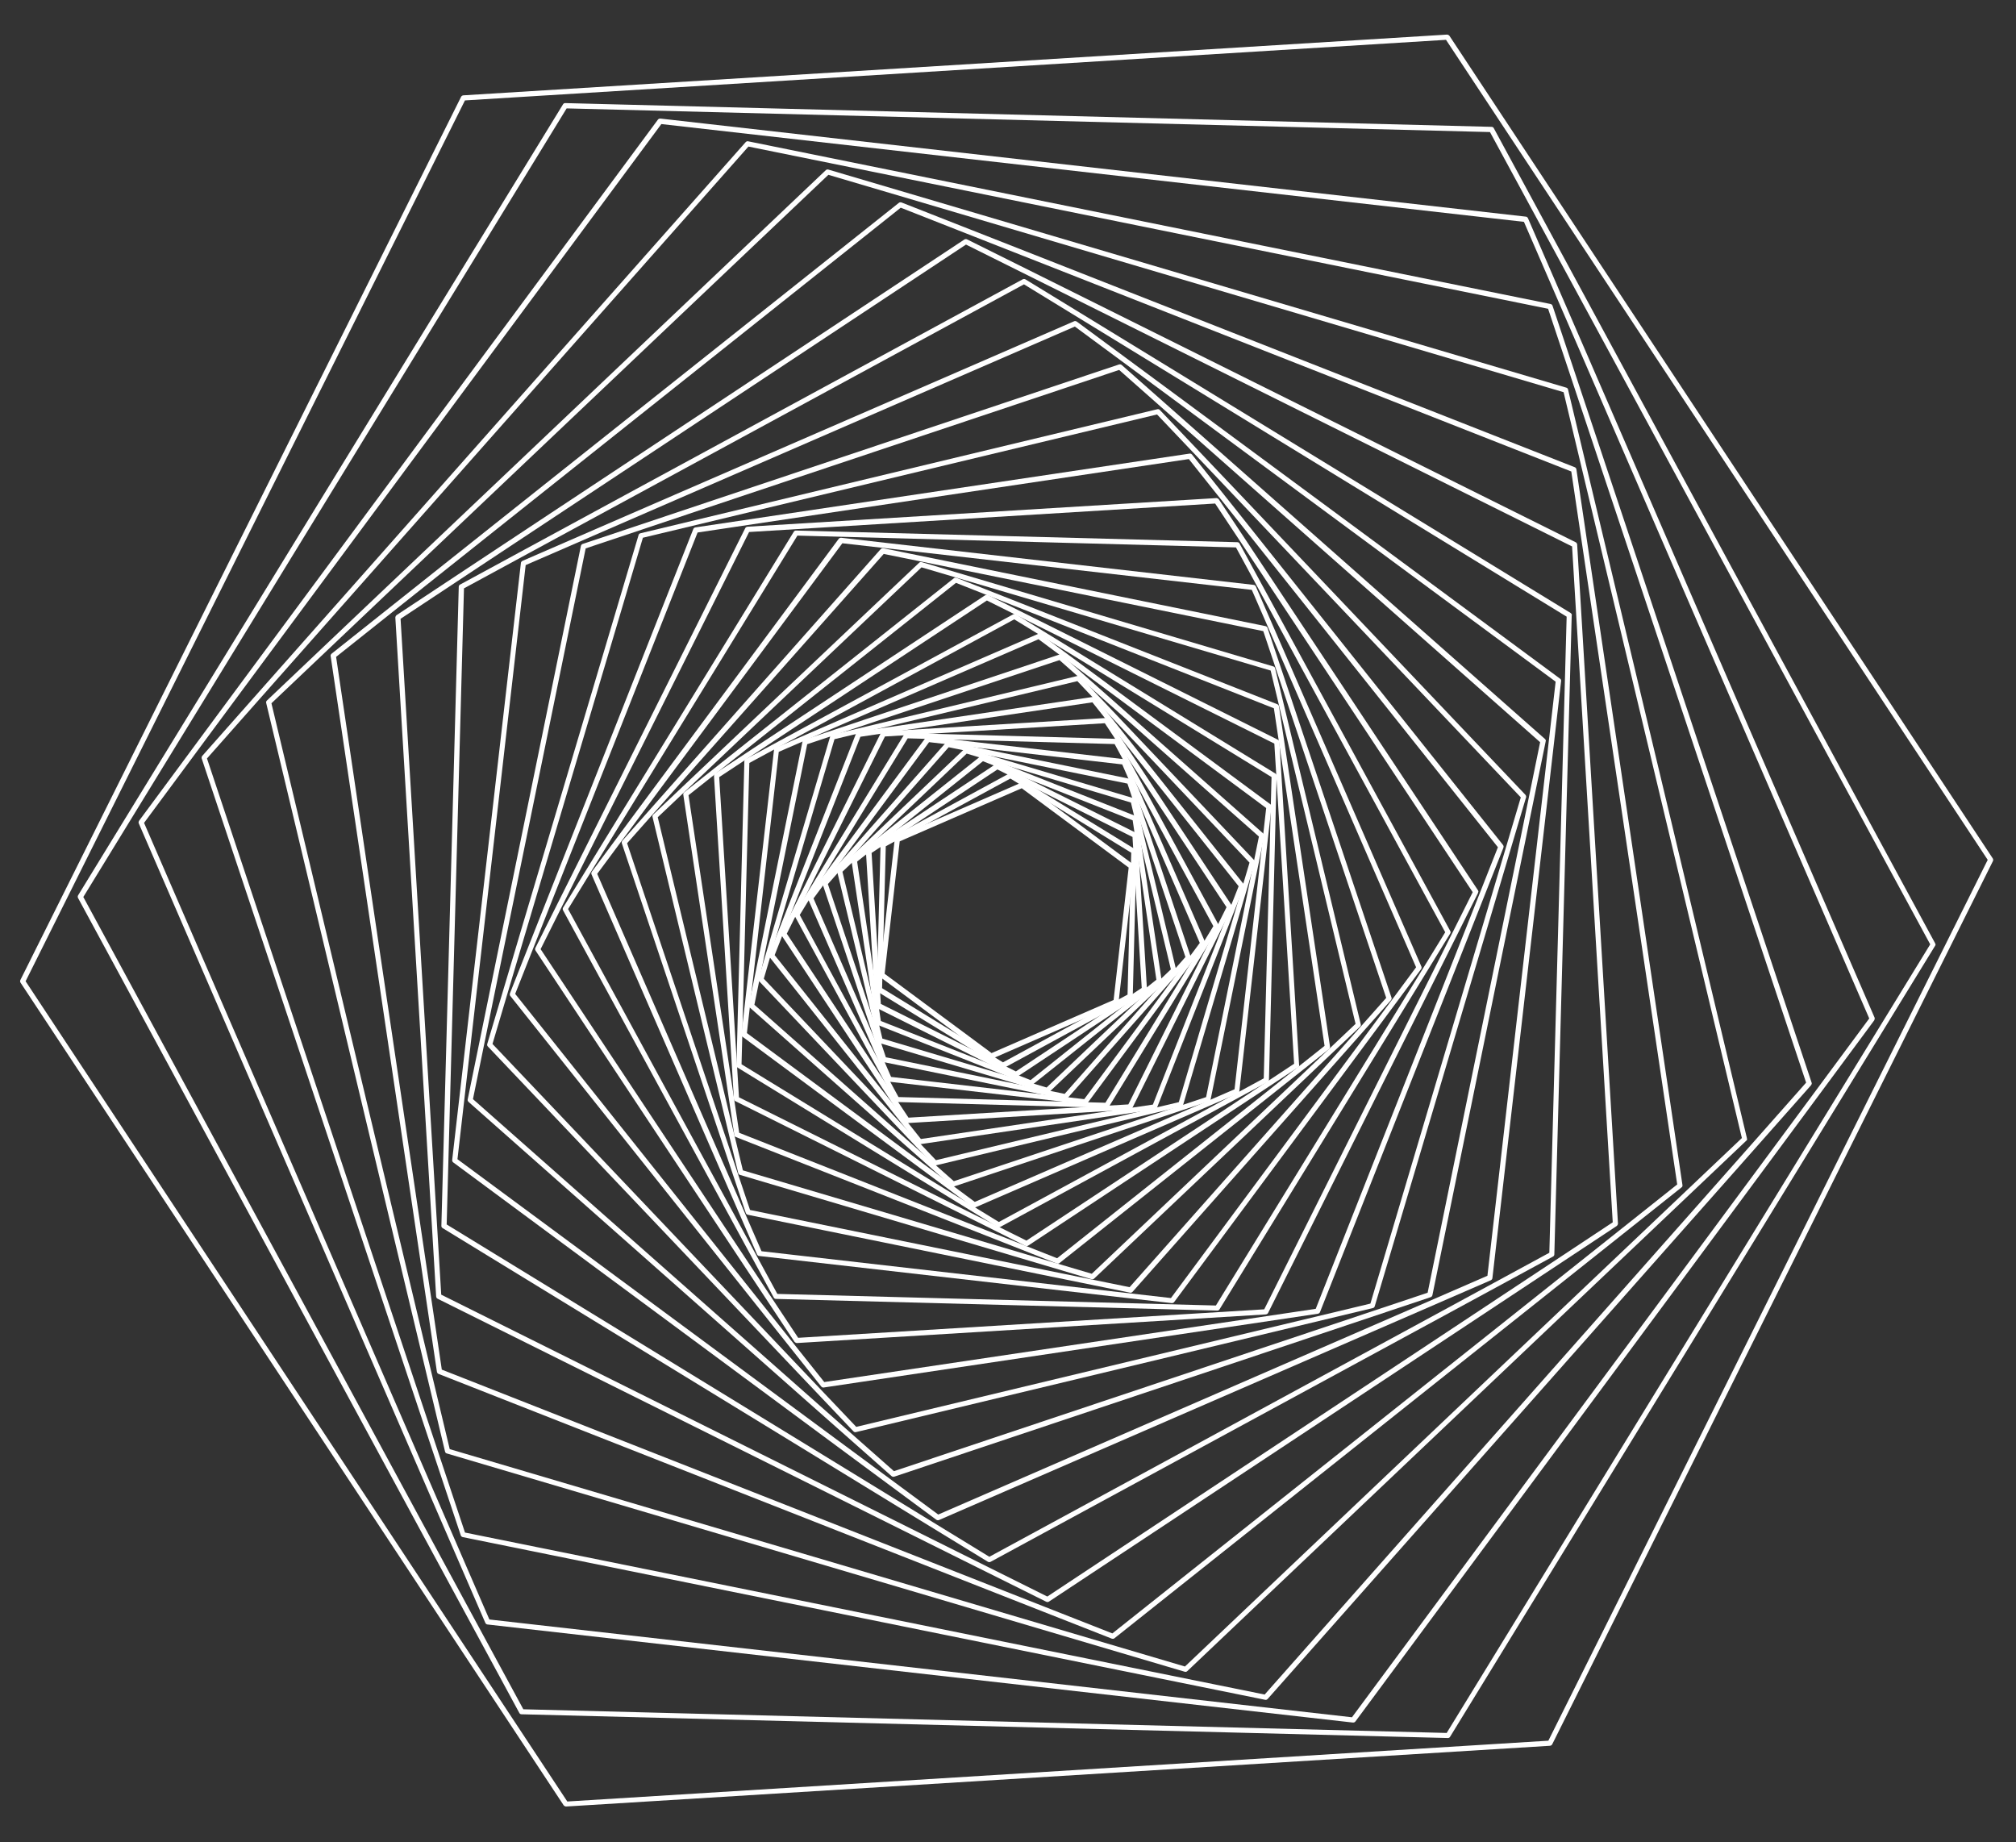 <svg width="788" height="720" xmlns="http://www.w3.org/2000/svg" xmlns:xlink="http://www.w3.org/1999/xlink" xml:space="preserve" overflow="hidden"><rect width="100%" height="100%" fill="#333333" stroke="none"/><g transform="translate(-246 0)"><path d="M443.233 338.694 437.228 391.642C437.22 391.984 436.954 392.32 436.608 392.483L387.874 413.729C387.528 413.891 387.187 413.797 386.849 413.618L344.121 381.914C343.868 381.737 343.707 381.305 343.716 380.962L349.721 328.014C349.729 327.672 349.994 327.335 350.34 327.173L399.074 305.927C399.421 305.765 399.761 305.859 400.099 306.038L442.828 337.742C443.081 337.919 443.245 338.18 443.237 338.522 443.237 338.522 443.235 338.608 443.233 338.694ZM351.67 328.832 345.78 380.585 387.584 411.581 435.278 390.824 441.168 339.071 399.365 308.075 351.67 328.832Z" fill="#FFFFFF" transform="matrix(1 0 0 1 246 0)"/><path d="M444.233 332.809 442.762 389.465C442.754 389.808 442.574 390.146 442.227 390.309L392.496 417.353C392.149 417.515 391.807 417.508 391.469 417.328L343.208 387.715C342.87 387.536 342.707 387.19 342.715 386.847L344.187 330.191C344.195 329.848 344.374 329.51 344.721 329.347L394.453 302.303C394.799 302.141 395.141 302.149 395.479 302.328L443.741 331.941C443.993 332.118 444.158 332.379 444.235 332.723 444.149 332.721 444.235 332.723 444.233 332.809ZM346.228 330.755 344.786 386.213 392.034 415.2 440.725 388.731 442.166 333.272 394.918 304.284 346.228 330.755Z" fill="#FFFFFF" transform="matrix(1 0 0 1 246 0)"/><path d="M447.861 387.531 397.634 420.816C397.374 420.98 396.943 421.055 396.605 420.876L342.712 393.952C342.374 393.772 342.21 393.511 342.134 393.081L338.469 332.874C338.477 332.531 338.656 332.193 338.92 331.943L389.147 298.66C389.407 298.494 389.838 298.419 390.176 298.599L444.069 325.522C444.407 325.702 444.571 325.963 444.647 326.393L448.313 386.601C448.302 387.029 448.208 387.369 447.861 387.531ZM389.867 300.732 340.683 333.357 344.293 392.363 397.086 418.746 446.269 386.122 442.66 327.115 389.867 300.732Z" fill="#FFFFFF" transform="matrix(1 0 0 1 246 0)"/><path d="M453.684 384.079 403.552 423.959C403.289 424.209 402.861 424.199 402.521 424.106L342.979 400.555C342.639 400.46 342.39 400.112 342.313 399.768L332.817 336.334C332.74 335.99 332.919 335.652 333.183 335.402L383.314 295.521C383.577 295.271 384.005 295.281 384.346 295.376L443.887 318.926C444.227 319.02 444.475 319.368 444.553 319.713L454.049 383.146 454.047 383.232C454.038 383.574 453.945 383.914 453.684 384.079ZM384.208 297.512 335.034 336.731 344.3 399.045 402.826 422.143 451.999 382.924 442.732 320.611 384.208 297.512Z" fill="#FFFFFF" transform="matrix(1 0 0 1 246 0)"/><path d="M459.437 379.94 410.076 426.862C409.813 427.112 409.469 427.189 409.128 427.095L343.833 407.686C343.492 407.592 343.242 407.329 343.165 406.985L327.231 340.653C327.154 340.309 327.248 339.969 327.511 339.718L376.872 292.797C377.135 292.547 377.48 292.47 377.82 292.563L443.116 311.973C443.456 312.066 443.707 312.33 443.784 312.674L459.717 379.005C459.715 379.091 459.715 379.091 459.713 379.176 459.792 379.435 459.698 379.776 459.437 379.94ZM377.858 294.534 329.285 340.704 344.904 405.914 409.093 425.04 457.665 378.869 442.047 313.66 377.858 294.534Z" fill="#FFFFFF" transform="matrix(1 0 0 1 246 0)"/><path d="M465.212 374.94 417.211 429.26C416.948 429.51 416.602 429.673 416.261 429.579L345.279 415.083C344.939 414.989 344.603 414.724 344.526 414.379L321.545 345.564C321.468 345.22 321.476 344.877 321.742 344.541L369.742 290.222C370.006 289.972 370.352 289.808 370.692 289.902L441.674 304.398C442.014 304.492 442.351 304.758 442.428 305.102L465.409 373.917C465.406 374.003 465.49 374.091 465.488 374.177 465.48 374.518 465.387 374.773 465.212 374.94ZM370.811 292.046 323.601 345.529 346.267 413.224 416.14 427.521 463.35 374.038 440.686 306.259 370.811 292.046Z" fill="#FFFFFF" transform="matrix(1 0 0 1 246 0)"/><path d="M470.919 369.17 425.042 431.164C424.864 431.416 424.518 431.579 424.09 431.569L347.489 422.758C347.146 422.75 346.81 422.485 346.647 422.138L315.836 351.333C315.673 350.986 315.768 350.646 315.946 350.308L361.824 288.314C362.001 288.062 362.348 287.899 362.776 287.909L439.377 296.72C439.72 296.728 440.055 296.993 440.218 297.339L471.029 368.145C471.113 368.232 471.109 368.404 471.106 368.489 471.1 368.746 471.008 369 470.919 369.17ZM363.151 290.06 317.982 351.128 348.305 420.894 423.796 429.591 468.965 368.523 438.642 298.757 363.151 290.06Z" fill="#FFFFFF" transform="matrix(1 0 0 1 246 0)"/><path d="M476.305 362.538 433.489 432.485C433.309 432.823 432.962 432.985 432.62 432.977L350.634 430.715C350.292 430.707 349.953 430.527 349.791 430.181L310.621 357.972C310.459 357.626 310.467 357.284 310.647 356.945L353.464 286.998C353.643 286.66 353.99 286.497 354.332 286.506L436.317 288.768C436.66 288.777 436.998 288.955 437.162 289.302L476.33 361.511C476.411 361.684 476.41 361.77 476.491 361.943 476.485 362.199 476.481 362.371 476.305 362.538ZM354.796 288.573 312.601 357.593 351.196 428.76 432.069 430.994 474.263 361.974 435.669 290.807 354.796 288.573Z" fill="#FFFFFF" transform="matrix(1 0 0 1 246 0)"/><path d="M481.457 354.955 442.55 433.133C442.37 433.471 442.11 433.636 441.679 433.711L354.543 438.945C354.201 438.937 353.863 438.757 353.612 438.495L305.469 365.552C305.305 365.292 305.229 364.861 305.408 364.523L344.314 286.431C344.494 286.093 344.755 285.927 345.185 285.853L432.321 280.619C432.664 280.627 433.002 280.807 433.252 281.07L481.483 353.928C481.564 354.101 481.646 354.274 481.641 354.445 481.635 354.702 481.546 354.872 481.457 354.955ZM345.906 287.84 307.54 364.918 355.109 436.818 441.045 431.64 479.412 354.563 431.842 282.662 345.906 287.84Z" fill="#FFFFFF" transform="matrix(1 0 0 1 246 0)"/><path d="M486.202 346.51 452.231 432.944C452.137 433.284 451.788 433.532 451.443 433.61L359.564 447.206C359.22 447.284 358.882 447.104 358.631 446.841L300.806 374.09C300.556 373.827 300.566 373.399 300.66 373.059L334.631 286.625C334.726 286.284 335.074 286.036 335.418 285.959L427.298 272.363C427.642 272.286 427.98 272.465 428.231 272.728L486.056 345.478C486.223 345.654 486.218 345.825 486.298 346.084 486.294 346.255 486.289 346.426 486.202 346.51ZM336.312 287.95 302.796 373.283 359.957 445.16 450.634 431.706 484.15 346.374 426.989 274.496 336.312 287.95Z" fill="#FFFFFF" transform="matrix(1 0 0 1 246 0)"/><path d="M490.457 337.106 462.45 431.821C462.356 432.162 462.093 432.412 461.749 432.49L365.699 455.489C365.355 455.567 365.014 455.472 364.764 455.21L296.723 383.494C296.472 383.231 296.395 382.887 296.489 382.546L324.497 287.831C324.591 287.49 324.854 287.24 325.199 287.163L421.247 264.162C421.591 264.085 421.932 264.179 422.182 264.442L490.223 336.158C490.39 336.333 490.47 336.592 490.466 336.763 490.549 336.851 490.545 337.023 490.457 337.106ZM326.184 288.899 298.546 382.511 365.835 453.437 460.763 430.753 488.401 337.142 421.112 266.214 326.184 288.899Z" fill="#FFFFFF" transform="matrix(1 0 0 1 246 0)"/><path d="M494.137 326.746 473.208 429.685C473.114 430.026 472.848 430.361 472.504 430.438L372.864 463.713C372.519 463.79 372.178 463.782 371.841 463.517L293.047 393.765C292.797 393.502 292.634 393.155 292.728 392.815L313.657 289.876C313.751 289.536 314.017 289.199 314.361 289.122L414.001 255.848C414.345 255.771 414.687 255.779 415.024 256.044L493.817 325.797C493.984 325.972 494.149 326.233 494.143 326.49 494.141 326.575 494.139 326.661 494.137 326.746ZM315.518 290.864 294.872 392.696 372.829 461.657 471.431 428.785 492.077 326.953 414.12 257.992 315.518 290.864Z" fill="#FFFFFF" transform="matrix(1 0 0 1 246 0)"/><path d="M496.982 315.43 484.417 426.538C484.408 426.88 484.143 427.217 483.797 427.38L381.228 471.887C380.881 472.049 380.541 471.955 380.203 471.776L290.199 405.175C289.946 404.998 289.783 404.651 289.794 404.223L302.53 293.12C302.539 292.777 302.804 292.441 303.15 292.278L405.72 247.772C406.066 247.609 406.406 247.702 406.744 247.882L496.749 314.482C497.001 314.661 497.166 314.922 497.158 315.263 496.984 315.345 496.984 315.345 496.982 315.43ZM304.396 293.85 291.946 403.762 381.023 469.741 482.552 425.722 494.917 315.809 405.926 249.831 304.396 293.85Z" fill="#FFFFFF" transform="matrix(1 0 0 1 246 0)"/><path d="M498.996 303.147 496.003 422.025C495.994 422.368 495.815 422.706 495.469 422.869L390.888 479.573C390.541 479.736 390.199 479.727 389.861 479.547L288.361 417.29C288.023 417.111 287.86 416.764 287.868 416.422L290.947 297.546C290.955 297.203 291.134 296.865 291.481 296.703L396.059 240.084C396.406 239.922 396.748 239.93 397.086 240.109L498.587 302.367C498.839 302.545 499.004 302.805 499.082 303.15 498.996 303.147 498.996 303.147 498.996 303.147ZM292.9 298.193 289.849 415.956 390.422 477.592 493.961 421.462 497.012 303.699 396.439 242.063 292.9 298.193Z" fill="#FFFFFF" transform="matrix(1 0 0 1 246 0)"/><path d="M507.341 417.163 401.843 486.861C401.582 487.026 401.151 487.101 400.813 486.921L287.442 430.368C287.104 430.188 286.938 429.928 286.863 429.498L279.075 303.248C279.083 302.906 279.262 302.568 279.526 302.317L385.109 232.621C385.37 232.456 385.8 232.381 386.138 232.56L499.51 289.114C499.849 289.293 500.013 289.554 500.088 289.984L507.789 416.317C507.866 416.662 507.686 417 507.341 417.163ZM385.744 234.692 281.118 303.726 288.848 428.861 401.206 484.876 505.833 415.755 498.103 290.621 385.744 234.692Z" fill="#FFFFFF" transform="matrix(1 0 0 1 246 0)"/><path d="M519.504 410.01 414.093 493.67C413.83 493.921 413.402 493.911 413.062 493.816L287.697 444.421C287.356 444.326 287.108 443.978 287.031 443.633L267.077 310.578C266.999 310.234 267.179 309.895 267.442 309.645L372.853 225.985C373.116 225.735 373.544 225.745 373.885 225.839L499.249 275.235C499.589 275.329 499.838 275.678 499.915 276.022L519.869 409.077 519.867 409.163C519.859 409.505 519.767 409.76 519.504 410.01ZM373.665 227.803 269.127 310.799 288.937 442.738 413.198 491.764 517.736 408.768 497.926 276.829 373.665 227.803Z" fill="#FFFFFF" transform="matrix(1 0 0 1 246 0)"/><path d="M531.623 401.229 427.647 499.739C427.385 499.99 427.04 500.067 426.7 499.973L289.221 459.187C288.88 459.094 288.63 458.83 288.552 458.486L255.047 319.276C254.97 318.931 255.064 318.591 255.327 318.34L359.301 219.916C359.563 219.665 359.908 219.588 360.248 219.682L497.727 260.468C498.068 260.562 498.318 260.825 498.395 261.169L531.901 400.38C531.898 400.466 531.898 400.466 531.897 400.551 531.976 400.81 531.798 401.062 531.623 401.229ZM360.198 221.736 257.099 319.411 290.377 457.417 426.752 497.833 529.851 400.158 496.66 262.069 360.198 221.736Z" fill="#FFFFFF" transform="matrix(1 0 0 1 246 0)"/><path d="M543.693 390.905 442.679 504.902C442.417 505.153 442.07 505.316 441.729 505.222L292.265 474.762C291.925 474.668 291.589 474.403 291.512 474.059L243.062 329.602C242.985 329.257 242.994 328.914 243.258 328.579L344.273 214.581C344.536 214.331 344.883 214.168 345.222 214.262L494.687 244.721C495.027 244.815 495.363 245.081 495.441 245.425L543.89 389.882C543.888 389.968 543.972 390.055 543.969 390.141 543.963 390.398 543.869 390.738 543.693 390.905ZM345.425 216.493 245.118 329.566 293.167 472.9 441.525 503.076 541.832 390.003 493.783 246.669 345.425 216.493Z" fill="#FFFFFF" transform="matrix(1 0 0 1 246 0)"/><path d="M555.465 378.774 458.938 508.895C458.76 509.148 458.414 509.311 457.986 509.3L296.751 490.885C296.409 490.876 296.073 490.611 295.911 490.264L231.204 341.728C231.041 341.381 231.135 341.041 231.314 340.703L327.842 210.582C328.02 210.329 328.366 210.166 328.793 210.177L490.028 228.592C490.371 228.6 490.706 228.866 490.869 229.212L555.575 377.749C555.659 377.837 555.655 378.008 555.653 378.093 555.647 378.35 555.641 378.607 555.465 378.774ZM329.255 212.328 233.435 341.525 297.654 489.023 457.691 507.323 553.513 378.041 489.295 230.544 329.255 212.328Z" fill="#FFFFFF" transform="matrix(1 0 0 1 246 0)"/><path d="M566.854 364.839 476.681 511.73C476.502 512.068 476.155 512.231 475.813 512.222L303.278 507.661C302.936 507.652 302.598 507.472 302.435 507.126L220.071 355.759C219.908 355.413 219.916 355.07 220.096 354.732L310.268 207.841C310.448 207.503 310.794 207.34 311.137 207.349L483.67 211.911C484.013 211.919 484.351 212.099 484.515 212.445L566.876 363.898C566.958 364.071 566.956 364.156 567.037 364.329 567.033 364.501 566.943 364.67 566.854 364.839ZM311.687 209.332 222.052 355.294 303.84 505.705 475.262 510.239 564.895 364.363 483.107 213.952 311.687 209.332Z" fill="#FFFFFF" transform="matrix(1 0 0 1 246 0)"/><path d="M577.687 349.092 495.66 513.137C495.48 513.476 495.219 513.641 494.789 513.716L311.507 524.906C311.165 524.897 310.827 524.717 310.576 524.455L209.324 371.512C209.159 371.252 209.084 370.821 209.263 370.483L291.292 206.437C291.471 206.099 291.732 205.935 292.162 205.859L475.444 194.67C475.786 194.678 476.125 194.857 476.375 195.121L577.715 347.979C577.796 348.152 577.878 348.326 577.873 348.497 577.782 348.751 577.692 348.921 577.687 349.092ZM292.797 207.93 211.308 370.962 311.985 522.862 494.152 511.731 575.641 348.699 474.964 196.799 292.797 207.93Z" fill="#FFFFFF" transform="matrix(1 0 0 1 246 0)"/><path d="M587.626 331.348 515.964 512.775C515.87 513.116 515.521 513.364 515.177 513.441L321.957 542.287C321.613 542.364 321.275 542.184 321.024 541.921L199.469 389.253C199.219 388.99 199.229 388.562 199.324 388.222L270.986 206.795C271.08 206.454 271.429 206.206 271.773 206.129L464.992 177.284C465.337 177.207 465.675 177.386 465.926 177.649L587.482 330.232C587.649 330.407 587.645 330.578 587.725 330.837 587.72 331.008 587.63 331.177 587.626 331.348ZM272.666 208.12 201.373 388.443 322.181 540.151 514.281 511.536 585.491 331.125 464.683 179.418 272.666 208.12Z" fill="#FFFFFF" transform="matrix(1 0 0 1 246 0)"/><path d="M596.501 311.612 537.341 510.558C537.247 510.899 536.984 511.149 536.64 511.226L334.547 559.722C334.202 559.799 333.863 559.705 333.612 559.442L190.678 408.992C190.428 408.729 190.351 408.385 190.445 408.044L249.605 209.098C249.699 208.758 249.962 208.507 250.307 208.43L452.399 159.934C452.743 159.857 453.084 159.951 453.334 160.214L596.267 310.664C596.434 310.84 596.514 311.098 596.509 311.269 596.592 311.358 596.588 311.529 596.501 311.612ZM251.291 210.167 192.501 408.009 334.683 557.67 535.654 509.489 594.444 311.647 452.263 161.986 251.291 210.167Z" fill="#FFFFFF" transform="matrix(1 0 0 1 246 0)"/><path d="M604.142 289.876 559.885 506.228C559.792 506.568 559.526 506.905 559.182 506.982L349.537 577.131C349.193 577.208 348.851 577.199 348.514 576.934L183.128 430.645C182.878 430.382 182.715 430.035 182.809 429.695L227.065 213.343C227.16 213.003 227.424 212.666 227.769 212.589L437.413 142.44C437.757 142.363 438.1 142.372 438.436 142.636L603.91 288.842C604.077 289.018 604.242 289.278 604.236 289.535 604.146 289.705 604.143 289.79 604.142 289.876ZM228.925 214.331 184.867 429.575 349.418 574.986 558.026 505.241 601.995 290.08 437.447 144.582 228.925 214.331Z" fill="#FFFFFF" transform="matrix(1 0 0 1 246 0)"/><path d="M610.202 266.129 583.342 499.52C583.334 499.862 583.069 500.198 582.722 500.362L367.02 594.084C366.673 594.247 366.334 594.152 365.995 593.973L177.154 454.304C176.901 454.127 176.738 453.78 176.749 453.352L203.607 220.046C203.615 219.704 203.881 219.367 204.227 219.204L419.841 125.565C420.187 125.402 420.528 125.497 420.866 125.676L609.796 265.262C610.048 265.439 610.212 265.701 610.205 266.043L610.202 266.129ZM205.471 220.862 178.812 453.06 366.73 591.936 581.394 498.616 608.054 266.418 420.133 127.628 205.471 220.862Z" fill="#FFFFFF" transform="matrix(1 0 0 1 246 0)"/><path d="M614.342 240.455 607.548 490.267C607.54 490.609 607.36 490.948 607.013 491.11L387.175 610.423C386.828 610.586 386.486 610.577 386.148 610.397L173.016 479.983C172.678 479.803 172.515 479.457 172.523 479.114L179.317 229.303C179.325 228.961 179.505 228.623 179.852 228.46L399.776 109.149C400.122 108.986 400.465 108.995 400.803 109.175L613.935 239.59C614.187 239.767 614.353 240.028 614.43 240.372 614.342 240.455 614.342 240.455 614.342 240.455ZM181.356 229.952 174.592 478.565 386.709 608.442 605.594 489.62 612.359 241.007 400.241 111.13 181.356 229.952Z" fill="#FFFFFF" transform="matrix(1 0 0 1 246 0)"/><path d="M616.472 212.846 632.42 478.2C632.412 478.542 632.233 478.88 631.969 479.13L410.002 625.967C409.741 626.132 409.311 626.206 408.973 626.028L171.055 507.595C170.717 507.416 170.552 507.155 170.476 506.724L154.529 241.37C154.537 241.029 154.717 240.691 154.98 240.44L376.948 93.603C377.208 93.439 377.639 93.364 377.977 93.543L615.98 211.977C616.233 212.155 616.481 212.504 616.472 212.846ZM156.572 241.849 172.464 506.003 409.365 623.981 630.377 477.721 614.485 213.568 377.584 95.589 156.572 241.849Z" fill="#FFFFFF" transform="matrix(1 0 0 1 246 0)"/><path d="M657.258 464.077 435.6 640.295C435.337 640.546 434.909 640.536 434.568 640.441L171.45 536.979C171.11 536.885 170.861 536.536 170.784 536.192L129.24 256.424C129.163 256.079 129.342 255.741 129.606 255.491L351.35 79.276C351.613 79.025 352.041 79.036 352.381 79.13L615.5 182.592C615.84 182.686 616.088 183.035 616.166 183.379L657.624 463.145 657.622 463.23C657.699 463.575 657.519 463.913 657.258 464.077ZM352.074 81.177 131.374 256.734 172.69 535.296 434.79 638.391 655.574 462.923 614.174 184.272 352.074 81.177Z" fill="#FFFFFF" transform="matrix(1 0 0 1 246 0)"/><path d="M682.627 445.77 464.059 653.15C463.796 653.4 463.452 653.477 463.112 653.383L174.629 568.055C174.289 567.961 174.038 567.698 173.961 567.354L104.043 274.732C103.966 274.388 104.059 274.047 104.323 273.797L322.801 66.501C323.065 66.25 323.409 66.173 323.749 66.267L612.235 151.509C612.574 151.603 612.825 151.866 612.902 152.21L682.82 444.832C682.819 444.918 682.819 444.918 682.817 445.004 682.981 445.265 682.887 445.605 682.627 445.77ZM323.785 68.323 106.095 274.868 175.784 566.371 463.162 651.329 680.852 444.785 611.164 153.281 323.785 68.323Z" fill="#FFFFFF" transform="matrix(1 0 0 1 246 0)"/><path d="M707.906 424.124 495.481 664.025C495.218 664.275 494.871 664.438 494.53 664.344L180.853 600.751C180.512 600.658 180.176 600.393 180.099 600.049L78.848 296.469C78.771 296.125 78.78 295.782 79.045 295.446L291.47 55.545C291.734 55.295 292.079 55.132 292.42 55.226L606.098 118.818C606.439 118.912 606.774 119.178 606.852 119.522L708.102 423.101C708.1 423.186 708.184 423.274 708.182 423.36 708.175 423.617 708.084 423.871 707.906 424.124ZM292.541 57.284 80.905 296.434 181.752 598.975 494.324 662.284 705.96 423.134 605.111 120.678 292.541 57.284Z" fill="#FFFFFF" transform="matrix(1 0 0 1 246 0)"/><path d="M732.589 398.781 529.777 672.83C529.599 673.083 529.253 673.245 528.825 673.235L190.55 634.903C190.208 634.895 189.872 634.63 189.709 634.283L54.249 321.818C54.086 321.471 54.18 321.131 54.36 320.793L257.173 46.744C257.35 46.491 257.697 46.329 258.125 46.339L596.399 84.671C596.741 84.679 597.078 84.944 597.24 85.29L732.702 397.67C732.785 397.758 732.782 397.93 732.779 398.015 732.771 398.358 732.681 398.526 732.589 398.781ZM258.501 48.489 56.31 321.611 191.283 632.952 528.447 671.17 730.637 398.048 595.664 86.707 258.501 48.489Z" fill="#FFFFFF" transform="matrix(1 0 0 1 246 0)"/><path d="M756.427 369.563 566.798 678.789C566.62 679.127 566.273 679.29 565.93 679.281L203.823 669.997C203.481 669.99 203.143 669.81 202.98 669.463L30.501 350.953C30.338 350.607 30.347 350.265 30.526 349.927L220.067 40.784C220.246 40.446 220.593 40.283 220.936 40.292L583.042 49.575C583.385 49.584 583.723 49.763 583.886 50.11L756.365 368.619C756.446 368.792 756.444 368.878 756.526 369.051 756.607 369.225 756.517 369.393 756.427 369.563ZM221.484 42.361 32.566 350.576 204.556 668.046 565.465 677.3 754.469 369.086 582.394 51.615 221.484 42.361Z" fill="#FFFFFF" transform="matrix(1 0 0 1 246 0)"/><path d="M778.986 336.541 606.719 681.731C606.54 682.069 606.279 682.235 605.848 682.31L221.267 706.047C220.924 706.038 220.586 705.859 220.336 705.596L8.024 384.057C7.859 383.796 7.784 383.366 7.964 383.028L180.23 37.838C180.41 37.5 180.671 37.335 181.101 37.26L565.596 13.521C565.939 13.529 566.277 13.708 566.528 13.971L778.925 335.512C779.007 335.685 779.088 335.859 779.084 336.03 779.079 336.201 779.076 336.373 778.986 336.541ZM181.738 39.245 10.007 383.506 221.743 704.089 605.212 680.325 776.943 336.063 565.204 15.566 181.738 39.245Z" fill="#FFFFFF" transform="matrix(1 0 0 1 246 0)"/></g></svg>